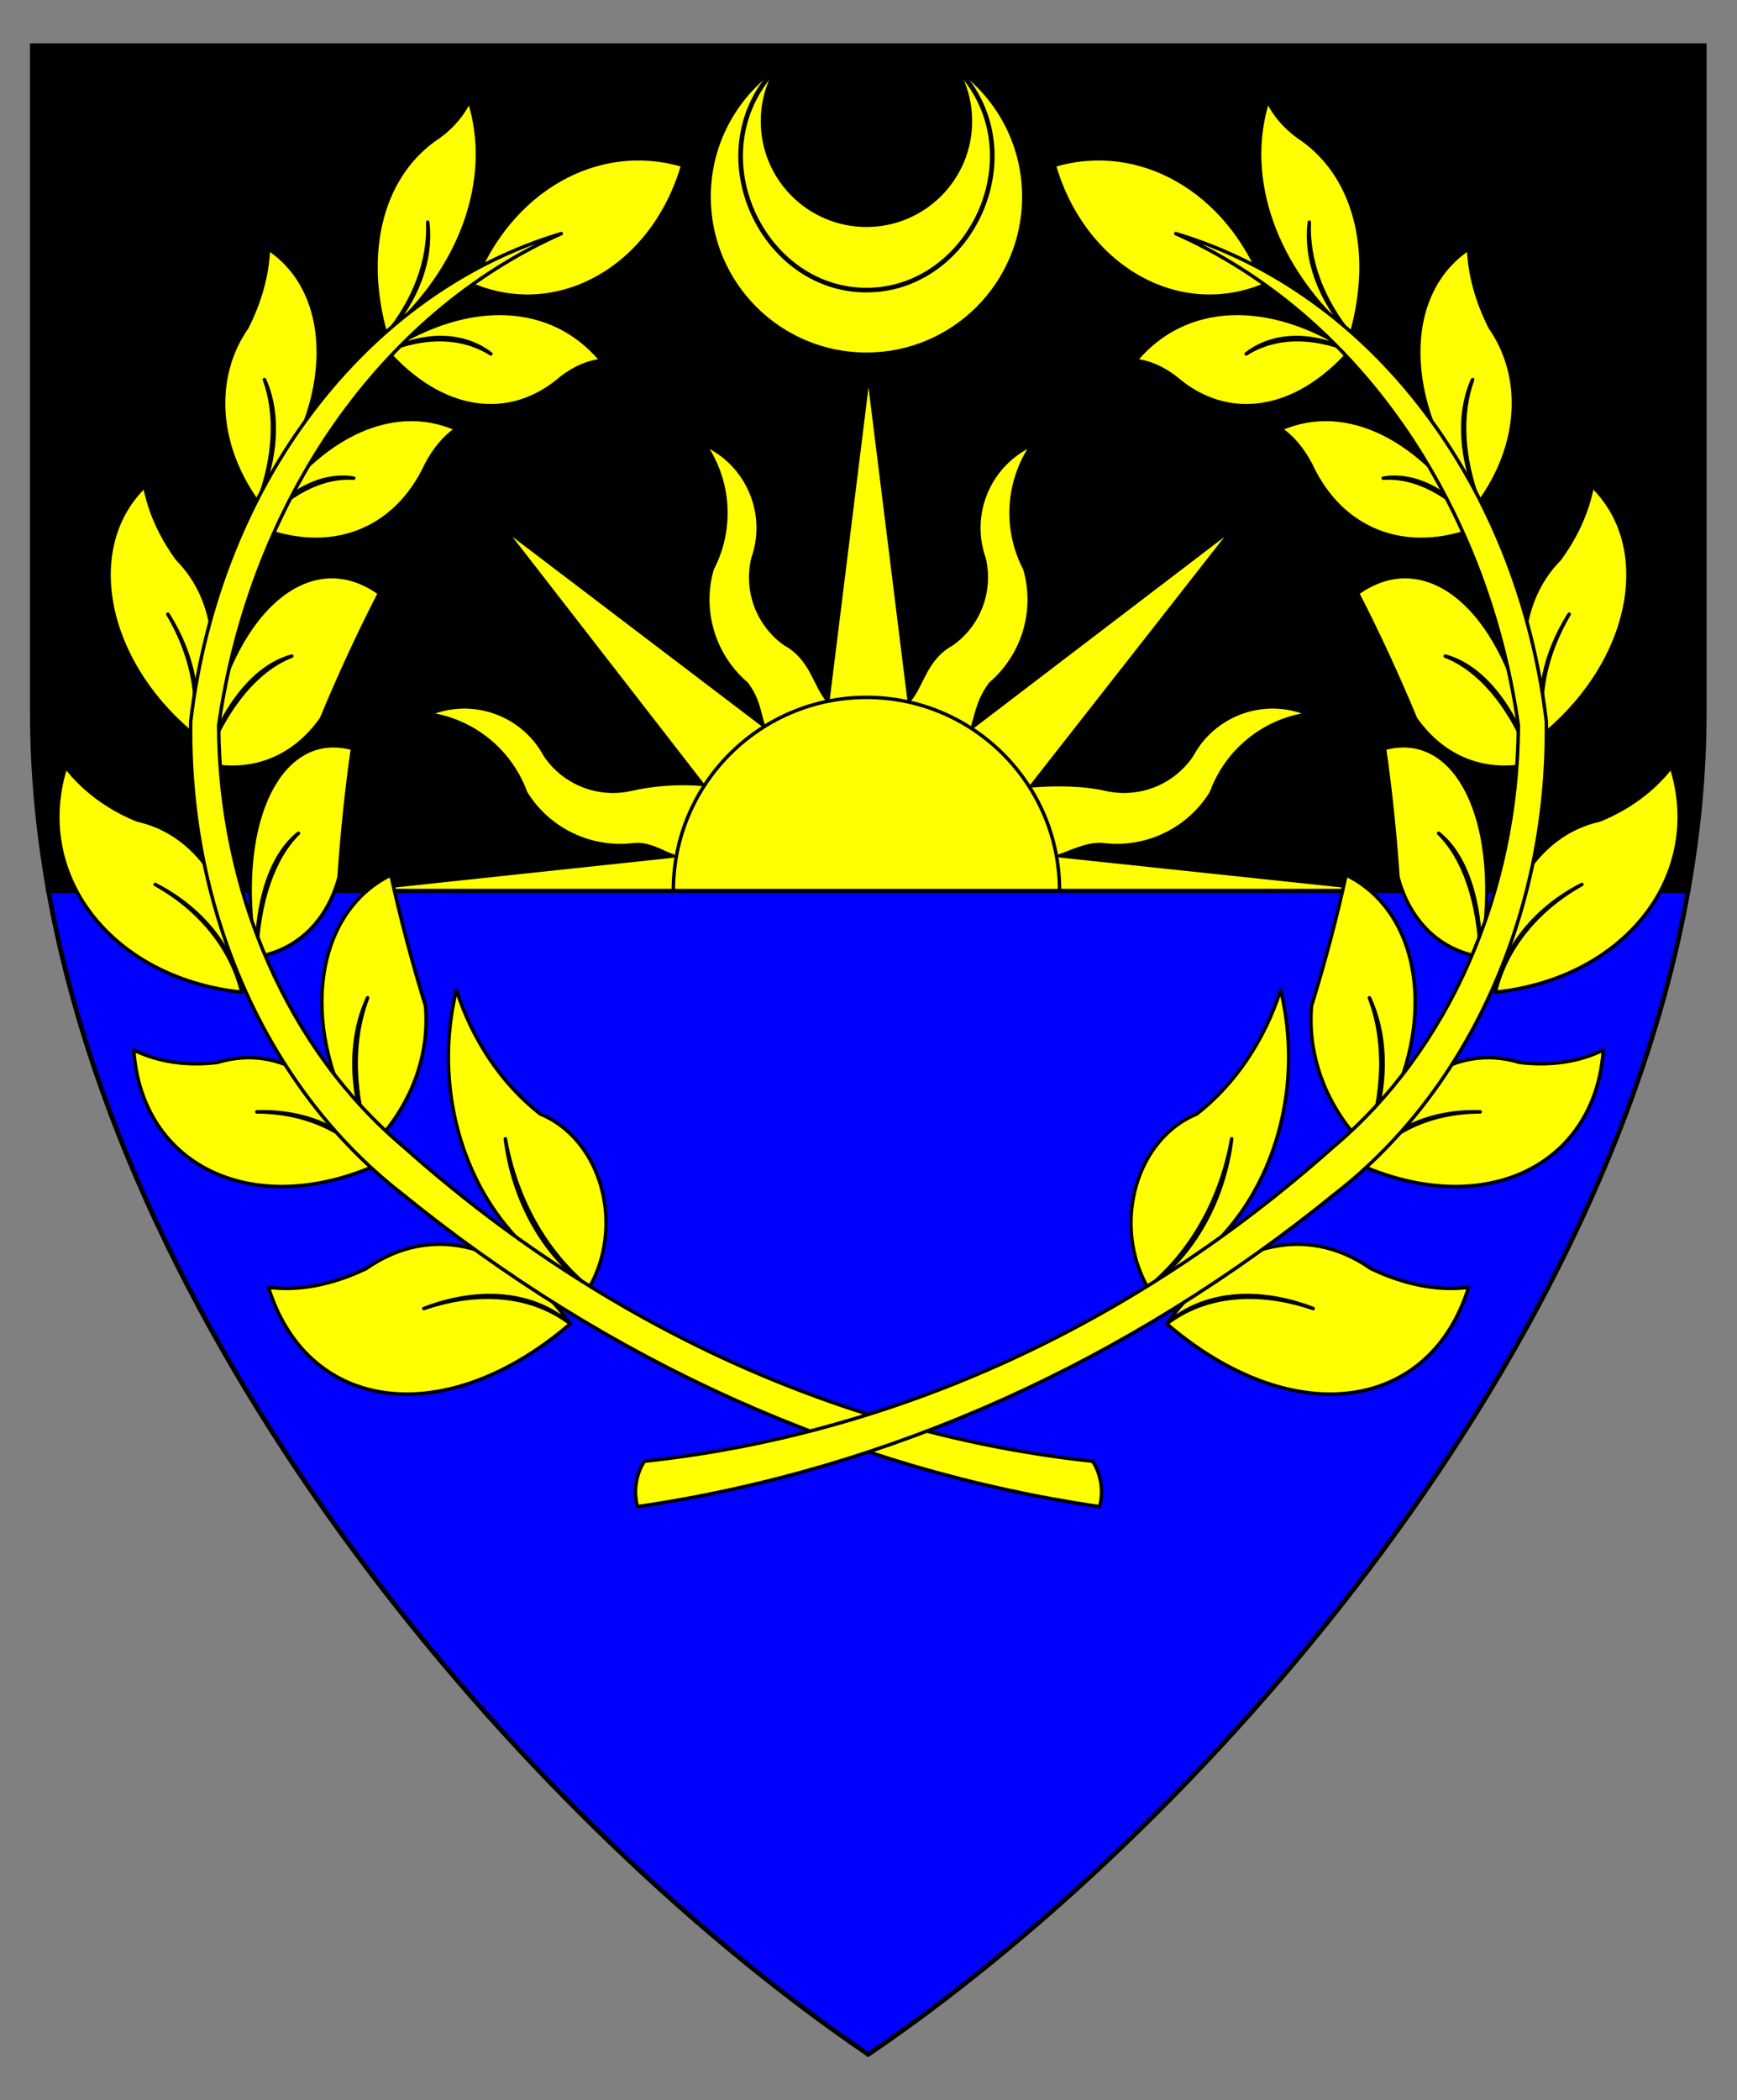 <?xml version="1.0" encoding="utf-8"?>
<!-- Generator: Adobe Illustrator 15.0.0, SVG Export Plug-In . SVG Version: 6.00 Build 0)  -->
<!DOCTYPE svg PUBLIC "-//W3C//DTD SVG 1.1//EN" "http://www.w3.org/Graphics/SVG/1.1/DTD/svg11.dtd">
<svg version="1.1" id="Field" xmlns="http://www.w3.org/2000/svg" xmlns:xlink="http://www.w3.org/1999/xlink" x="0px" y="0px"
	 width="373.75px" height="451.681px" viewBox="0 0 373.75 451.681" enable-background="new 0 0 373.75 451.681"
	 xml:space="preserve">
<rect x="0" y="0" width="373.75" height="451.681" fill="#808080" stroke="none"/>
<path fill="#0000FF" stroke="#000000" stroke-miterlimit="10" d="M363.232,191.531c-18.338,103.063-105.78,202.375-176.404,250.297
	C116.204,393.906,28.762,294.594,10.424,191.531H363.232z"/>
<path stroke="#000000" stroke-miterlimit="10" d="M10.424,191.531c-2.26-12.702-3.471-25.461-3.471-38.188V9.828h359.75v143.516
	c0,12.727-1.211,25.485-3.471,38.188H10.424z"/>
<g>
	<g>
		
			<path id="path21_1_" fill="#FFFF00" stroke="#000000" stroke-width="0.75" stroke-linecap="round" stroke-linejoin="round" stroke-miterlimit="3" d="
			M75.204,191.531l69.644-7.434c-2.057-0.637-5.14-2.795-8.484-2.421c-9.272,1.14-18.36-3.231-23.256-11.188
			c-3.295-9.062-11.322-15.565-20.869-16.909c9.396-3.962,20.267-0.122,25.091,8.862c4.026,5.954,11.269,8.859,18.292,7.333
			c5.125-1.176,10.234-1.502,15.481-1.104l-42.898-55.264l55.992,42.553c-1.111-3.862-1.188-5.636-3.545-8.893
			c-7.106-6.071-10.01-15.715-7.431-24.686c4.473-8.53,3.862-18.826-1.591-26.77c9.273,4.261,13.775,14.862,10.39,24.469
			c-1.685,6.976,1.058,14.271,6.927,18.421c5.736,3.144,6.353,8.926,9.187,12.15l8.742-70.368l8.742,70.368
			c2.832-3.224,3.45-9.006,9.187-12.15c5.866-4.151,8.61-11.445,6.927-18.421c-3.385-9.607,1.116-20.208,10.391-24.469
			c-5.454,7.944-6.064,18.24-1.592,26.77c2.579,8.97-0.324,18.615-7.431,24.686c-2.357,3.256-2.713,5.411-3.826,9.271l56.271-42.932
			l-43.571,55.585c5.245-0.4,11.031-0.394,16.156,0.782c7.021,1.526,14.266-1.379,18.29-7.333
			c4.826-8.984,15.696-12.824,25.09-8.862c-9.544,1.343-17.572,7.847-20.866,16.909c-4.896,7.957-13.987,12.328-23.257,11.188
			c-3.347-0.374-7.319,1.742-9.38,2.378l70.54,7.477H75.204z"/>
		
			<path id="path26" fill="#FFFF00" stroke="#000000" stroke-width="0.75" stroke-linecap="round" stroke-linejoin="round" stroke-miterlimit="3" d="
			M227.983,191.531c0-22.946-18.606-41.549-41.551-41.549c-22.946,0-41.55,18.603-41.55,41.549H227.983z"/>
	</g>
</g>
<g id="Laurel_1_1_">
	<g>
		
			<path id="path24_3_" fill="#FFFF00" stroke="#000000" stroke-width="0.75" stroke-linecap="round" stroke-linejoin="round" stroke-miterlimit="3" d="
			M101.772,61.324c7.771-20.38,26.792-31.244,45.133-25.775c-6.365,21.804-26.484,33.381-44.933,25.859
			C101.907,61.381,101.841,61.351,101.772,61.324z"/>
		
			<path id="path29_3_" fill="#FFFF00" stroke="#000000" stroke-width="0.75" stroke-linecap="round" stroke-linejoin="round" stroke-miterlimit="3" d="
			M108.732,244.917c2.308,13.017,8.775,24.48,18.051,32.005c6.501-11.32,4.007-26.725-5.569-34.406
			c-1.536-1.232-3.204-2.218-4.96-2.928c-8.23-6.442-14.545-15.77-18.054-26.669c-6.547,26.938,6.067,55.188,28.583,64.003
			C117.002,270.004,110.371,258.251,108.732,244.917z"/>
		
			<path id="path34_3_" fill="#FFFF00" stroke="#000000" stroke-width="0.75" stroke-linecap="round" stroke-linejoin="round" stroke-miterlimit="3" d="
			M79.105,214.585c-3.546,9.236-3.272,20.737,0.762,32.112c8.404-8.43,12.621-19.383,11.691-30.357
			c-2.9-9.367-5.39-18.769-7.453-28.165c-16.278,7.986-19.716,31.762-7.682,53.108c1.048,1.862,2.202,3.671,3.443,5.414
			C75.199,235.287,74.917,223.495,79.105,214.585z"/>
		
			<path id="path39_3_" fill="#FFFF00" stroke="#000000" stroke-width="0.75" stroke-linecap="round" stroke-linejoin="round" stroke-miterlimit="3" d="
			M64.216,179.212c-5.4,5.23-8.644,14.754-9.052,26.596c8.775-1.444,15.19-7.633,17.788-17.154
			c0.646-9.483,1.612-18.724,2.893-27.689c-14.495-3.982-24.173,13.135-21.616,38.234c0.222,2.185,0.535,4.393,0.936,6.609
			C55.111,193.53,58.433,183.763,64.216,179.212z"/>
		
			<path id="path44_3_" fill="#FFFF00" stroke="#000000" stroke-width="0.75" stroke-linecap="round" stroke-linejoin="round" stroke-miterlimit="3" d="
			M62.788,141.103c-7.669,2.967-14.421,11.27-18.857,23.174c10.082,2.379,19.187-1.123,25.23-9.7
			c3.902-9.399,8.069-18.406,12.49-26.994c-14.508-10.429-30.86,2.79-36.516,29.531c-0.493,2.332-0.896,4.726-1.204,7.163
			C48.006,151.722,54.932,143.213,62.788,141.103z"/>
		
			<path id="path49_3_" fill="#FFFF00" stroke="#000000" stroke-width="0.75" stroke-linecap="round" stroke-linejoin="round" stroke-miterlimit="3" d="
			M76.124,102.84c-6.868-0.468-14.215,3.335-20.512,10.611c15.337,6.182,29.432,0.9,36.124-13.533c1.778-3.369,3.999-6,6.465-7.654
			c-14.147-6.266-30.718,1.977-42.588,21.187C61.769,105.571,69.298,101.673,76.124,102.84z"/>
		
			<path id="path54_3_" fill="#FFFF00" stroke="#000000" stroke-width="0.75" stroke-linecap="round" stroke-linejoin="round" stroke-miterlimit="3" d="
			M105.613,76.109c-6.059-3.851-14.076-4.075-22.382-0.625c11.686,13.263,26.35,15.518,37.577,5.777
			c2.813-2.166,5.77-3.442,8.596-3.71c-10.583-12.744-28.546-13.549-46.173-2.067C91.627,71.414,99.847,71.644,105.613,76.109z"/>
		
			<path id="path59_3_" fill="#FFFF00" stroke="#000000" stroke-width="0.75" stroke-linecap="round" stroke-linejoin="round" stroke-miterlimit="3" d="
			M92.033,47.784c0.395,8.116-2.821,16.797-8.978,24.238c-5.232-18.127-0.767-34.78,11.449-42.69
			c2.853-2.099,5.079-4.727,6.478-7.638c5.303,16.719-1.673,36.299-17.927,50.328C89.723,64.749,93.021,55.849,92.033,47.784z"/>
		
			<path id="path64_3_" fill="#FFFF00" stroke="#000000" stroke-width="0.75" stroke-linecap="round" stroke-linejoin="round" stroke-miterlimit="3" d="
			M56.895,81.641c2.722,7.469,2.21,16.926-1.42,26.405c-8.894-12.244-9.811-26.926-2.35-37.629
			c2.837-5.596,4.431-11.411,4.631-16.909c14.476,9.645,14.289,33.032-0.424,52.231c-0.601,0.783-1.22,1.553-1.857,2.307
			C59.635,98.516,60.159,88.819,56.895,81.641z"/>
		
			<path id="path69_3_" fill="#FFFF00" stroke="#000000" stroke-width="0.75" stroke-linecap="round" stroke-linejoin="round" stroke-miterlimit="3" d="
			M36.122,132.086c5.393,8.543,7.321,17.935,5.279,25.709c6.96-13.882,5.704-28.532-3.214-37.541
			c-3.62-4.925-6.041-10.326-7.044-15.701c-12.843,12.471-9.218,35.462,8.09,51.352c0.706,0.648,1.431,1.28,2.168,1.89
			C43.09,149.916,41.188,140.666,36.122,132.086z"/>
		
			<path id="path74_3_" fill="#FFFF00" stroke="#000000" stroke-width="0.75" stroke-linecap="round" stroke-linejoin="round" stroke-miterlimit="3" d="
			M33.377,190.211c9.995,5.102,16.805,13.567,18.642,23.181c0.182-19.532-8.604-33.99-22.522-37.053
			c-6.289-2.578-11.568-6.501-15.356-11.417c-7.05,22.256,8.464,43.763,34.65,48.04c1.067,0.175,2.142,0.318,3.228,0.43
			C49.758,203.921,43.051,195.585,33.377,190.211z"/>
		
			<path id="path79_3_" fill="#FFFF00" stroke="#000000" stroke-width="0.75" stroke-linecap="round" stroke-linejoin="round" stroke-miterlimit="3" d="
			M55.259,239.13c10.883-0.367,20.082,3.903,25.183,11.696c-6.818-17.789-19.951-26.504-33.66-22.335
			c-6.621,0.804-12.809-0.115-18.001-2.674c1.572,23.688,23.322,35.432,48.584,26.229c1.03-0.374,2.055-0.779,3.077-1.221
			C75.006,243.373,65.949,239.166,55.259,239.13z"/>
		
			<path id="path84_3_" fill="#FFFF00" stroke="#000000" stroke-width="0.75" stroke-linecap="round" stroke-linejoin="round" stroke-miterlimit="3" d="
			M91.185,281.426c12.184-4.666,23.702-3.474,31.529,3.273c-12.427-17.278-29.566-21.915-43.924-11.875
			c-7.26,3.487-14.492,4.875-21.036,4.029c8.072,25.946,35.744,30.612,61.807,10.422c1.064-0.824,2.115-1.688,3.153-2.576
			C114.602,278.466,103.258,277.286,91.185,281.426z"/>
		
			<path id="path89_3_" fill="#FFFF00" stroke="#000000" stroke-width="0.75" stroke-linecap="round" stroke-linejoin="round" stroke-miterlimit="3" d="
			M235.103,314.263c-53.759-5.751-105.086-29.153-148.186-67.558c-24.864-20.885-39.704-54.63-39.87-90.678
			c6.886-48.252,34.961-88.544,73.719-105.786C78.613,62.799,47.089,104.265,41.03,155.137
			c-0.619,40.678,16.407,78.908,45.13,101.336c44.814,36.507,96.427,59.685,150.443,67.558
			C237.489,320.681,236.925,317.033,235.103,314.263z"/>
	</g>
	<g>
		
			<path id="path97_3_" fill="#FFFF00" stroke="#000000" stroke-width="0.75" stroke-linecap="round" stroke-linejoin="round" stroke-miterlimit="3" d="
			M271.979,61.324c-7.771-20.38-26.787-31.244-45.134-25.775c6.37,21.804,26.487,33.381,44.938,25.859
			C271.848,61.381,271.916,61.351,271.979,61.324z"/>
		
			<path id="path102_3_" fill="#FFFF00" stroke="#000000" stroke-width="0.75" stroke-linecap="round" stroke-linejoin="round" stroke-miterlimit="3" d="
			M265.024,244.917c-2.313,13.017-8.778,24.48-18.057,32.005c-6.502-11.32-4.01-26.725,5.569-34.406
			c1.538-1.232,3.203-2.218,4.963-2.928c8.23-6.442,14.542-15.77,18.052-26.669c6.549,26.938-6.064,55.188-28.584,64.003
			C256.752,270.004,263.38,258.251,265.024,244.917z"/>
		
			<path id="path107_3_" fill="#FFFF00" stroke="#000000" stroke-width="0.75" stroke-linecap="round" stroke-linejoin="round" stroke-miterlimit="3" d="
			M294.651,214.585c3.54,9.236,3.267,20.737-0.77,32.112c-8.398-8.43-12.613-19.383-11.687-30.357
			c2.897-9.367,5.39-18.769,7.45-28.165c16.281,7.986,19.722,31.762,7.682,53.108c-1.048,1.862-2.196,3.671-3.445,5.414
			C298.556,235.287,298.84,223.495,294.651,214.585z"/>
		
			<path id="path112_3_" fill="#FFFF00" stroke="#000000" stroke-width="0.75" stroke-linecap="round" stroke-linejoin="round" stroke-miterlimit="3" d="
			M309.541,179.212c5.4,5.23,8.641,14.754,9.047,26.596c-8.773-1.444-15.19-7.633-17.788-17.154
			c-0.643-9.483-1.607-18.724-2.893-27.689c14.494-3.982,24.174,13.135,21.618,38.234c-0.222,2.185-0.537,4.393-0.938,6.609
			C318.64,193.53,315.321,183.763,309.541,179.212z"/>
		
			<path id="path117_3_" fill="#FFFF00" stroke="#000000" stroke-width="0.75" stroke-linecap="round" stroke-linejoin="round" stroke-miterlimit="3" d="
			M310.964,141.103c7.671,2.967,14.426,11.27,18.856,23.174c-10.079,2.379-19.184-1.123-25.227-9.7
			c-3.904-9.399-8.072-18.406-12.487-26.994c14.505-10.429,30.854,2.79,36.513,29.531c0.495,2.332,0.896,4.726,1.201,7.163
			C325.743,151.722,318.824,143.213,310.964,141.103z"/>
		
			<path id="path122_3_" fill="#FFFF00" stroke="#000000" stroke-width="0.75" stroke-linecap="round" stroke-linejoin="round" stroke-miterlimit="3" d="
			M297.633,102.84c6.866-0.468,14.211,3.335,20.507,10.611c-15.338,6.182-29.432,0.9-36.123-13.533
			c-1.775-3.369-3.999-6-6.465-7.654c14.152-6.266,30.717,1.977,42.588,21.187C311.985,105.571,304.451,101.673,297.633,102.84z"/>
		
			<path id="path127_3_" fill="#FFFF00" stroke="#000000" stroke-width="0.75" stroke-linecap="round" stroke-linejoin="round" stroke-miterlimit="3" d="
			M268.144,76.109c6.054-3.851,14.073-4.075,22.382-0.625c-11.691,13.263-26.354,15.518-37.577,5.777
			c-2.819-2.166-5.77-3.442-8.6-3.71c10.58-12.744,28.547-13.549,46.177-2.067C282.127,71.414,273.907,71.644,268.144,76.109z"/>
		
			<path id="path132_3_" fill="#FFFF00" stroke="#000000" stroke-width="0.75" stroke-linecap="round" stroke-linejoin="round" stroke-miterlimit="3" d="
			M281.722,47.784c-0.396,8.116,2.818,16.797,8.978,24.238c5.232-18.127,0.765-34.78-11.449-42.69
			c-2.851-2.099-5.079-4.727-6.48-7.638c-5.301,16.719,1.676,36.299,17.93,50.328C284.029,64.749,280.736,55.849,281.722,47.784z"/>
		
			<path id="path137_3_" fill="#FFFF00" stroke="#000000" stroke-width="0.75" stroke-linecap="round" stroke-linejoin="round" stroke-miterlimit="3" d="
			M316.859,81.641c-2.719,7.469-2.213,16.926,1.423,26.405c8.889-12.244,9.805-26.926,2.35-37.629
			c-2.84-5.596-4.432-11.411-4.631-16.909c-14.484,9.645-14.295,33.032,0.421,52.231c0.596,0.783,1.218,1.553,1.86,2.307
			C314.119,98.516,313.598,88.819,316.859,81.641z"/>
		
			<path id="path142_3_" fill="#FFFF00" stroke="#000000" stroke-width="0.75" stroke-linecap="round" stroke-linejoin="round" stroke-miterlimit="3" d="
			M337.635,132.086c-5.396,8.543-7.324,17.935-5.285,25.709c-6.955-13.882-5.701-28.532,3.214-37.541
			c3.62-4.925,6.044-10.326,7.045-15.701c12.846,12.471,9.221,35.462-8.088,51.352c-0.706,0.648-1.428,1.28-2.171,1.89
			C330.664,149.916,332.561,140.666,337.635,132.086z"/>
		
			<path id="path147_3_" fill="#FFFF00" stroke="#000000" stroke-width="0.75" stroke-linecap="round" stroke-linejoin="round" stroke-miterlimit="3" d="
			M340.38,190.211c-10.001,5.102-16.808,13.567-18.646,23.181c-0.18-19.532,8.609-33.99,22.519-37.053
			c6.291-2.578,11.57-6.501,15.358-11.417c7.051,22.256-8.467,43.763-34.647,48.04c-1.069,0.175-2.145,0.318-3.229,0.43
			C323.999,203.921,330.7,195.585,340.38,190.211z"/>
		
			<path id="path152_3_" fill="#FFFF00" stroke="#000000" stroke-width="0.75" stroke-linecap="round" stroke-linejoin="round" stroke-miterlimit="3" d="
			M318.493,239.13c-10.881-0.367-20.08,3.903-25.181,11.696c6.818-17.789,19.953-26.504,33.657-22.335
			c6.623,0.804,12.814-0.115,18.004-2.674c-1.575,23.688-23.325,35.432-48.584,26.229c-1.032-0.374-2.061-0.779-3.077-1.221
			C298.745,243.373,307.802,239.166,318.493,239.13z"/>
		
			<path id="path157_3_" fill="#FFFF00" stroke="#000000" stroke-width="0.75" stroke-linecap="round" stroke-linejoin="round" stroke-miterlimit="3" d="
			M282.564,281.426c-12.182-4.666-23.699-3.474-31.523,3.273c12.424-17.278,29.563-21.915,43.921-11.875
			c7.266,3.487,14.494,4.875,21.039,4.029c-8.072,25.946-35.744,30.612-61.81,10.422c-1.06-0.824-2.112-1.688-3.15-2.576
			C259.154,278.466,270.493,277.286,282.564,281.426z"/>
		
			<path id="path162_3_" fill="#FFFF00" stroke="#000000" stroke-width="0.75" stroke-linecap="round" stroke-linejoin="round" stroke-miterlimit="3" d="
			M138.652,314.263c53.762-5.751,105.086-29.153,148.185-67.558c24.864-20.885,39.707-54.63,39.87-90.678
			c-6.887-48.252-34.964-88.544-73.717-105.786c42.15,12.558,73.675,54.023,79.733,104.896
			c0.617,40.678-16.407,78.908-45.133,101.336c-44.812,36.507-96.426,59.685-150.44,67.558
			C136.262,320.681,136.826,317.033,138.652,314.263z"/>
	</g>
</g>
<g>
	
		<path fill="#FFFF00" stroke="#000000" stroke-width="0.75" stroke-linecap="round" stroke-linejoin="round" stroke-miterlimit="3" d="
		M167.412,14.293c-8.962,6.094-14.849,16.374-14.849,28.028c0,18.706,15.164,33.869,33.87,33.869
		c18.705,0,33.869-15.164,33.869-33.869c0-11.647-5.877-21.92-14.83-28.015c2.113,3.415,3.332,7.457,3.332,11.768
		c0,12.355-10.016,22.371-22.371,22.371s-22.371-10.016-22.371-22.371C164.063,21.752,165.288,17.713,167.412,14.293z"/>
	<path fill="none" stroke="#000000" stroke-linecap="round" stroke-linejoin="round" stroke-miterlimit="10" d="M205.454,14.293
		c17.699,17.699,3.923,48.099-19.021,48.099s-36.719-30.4-19.021-48.099"/>
</g>
</svg>
